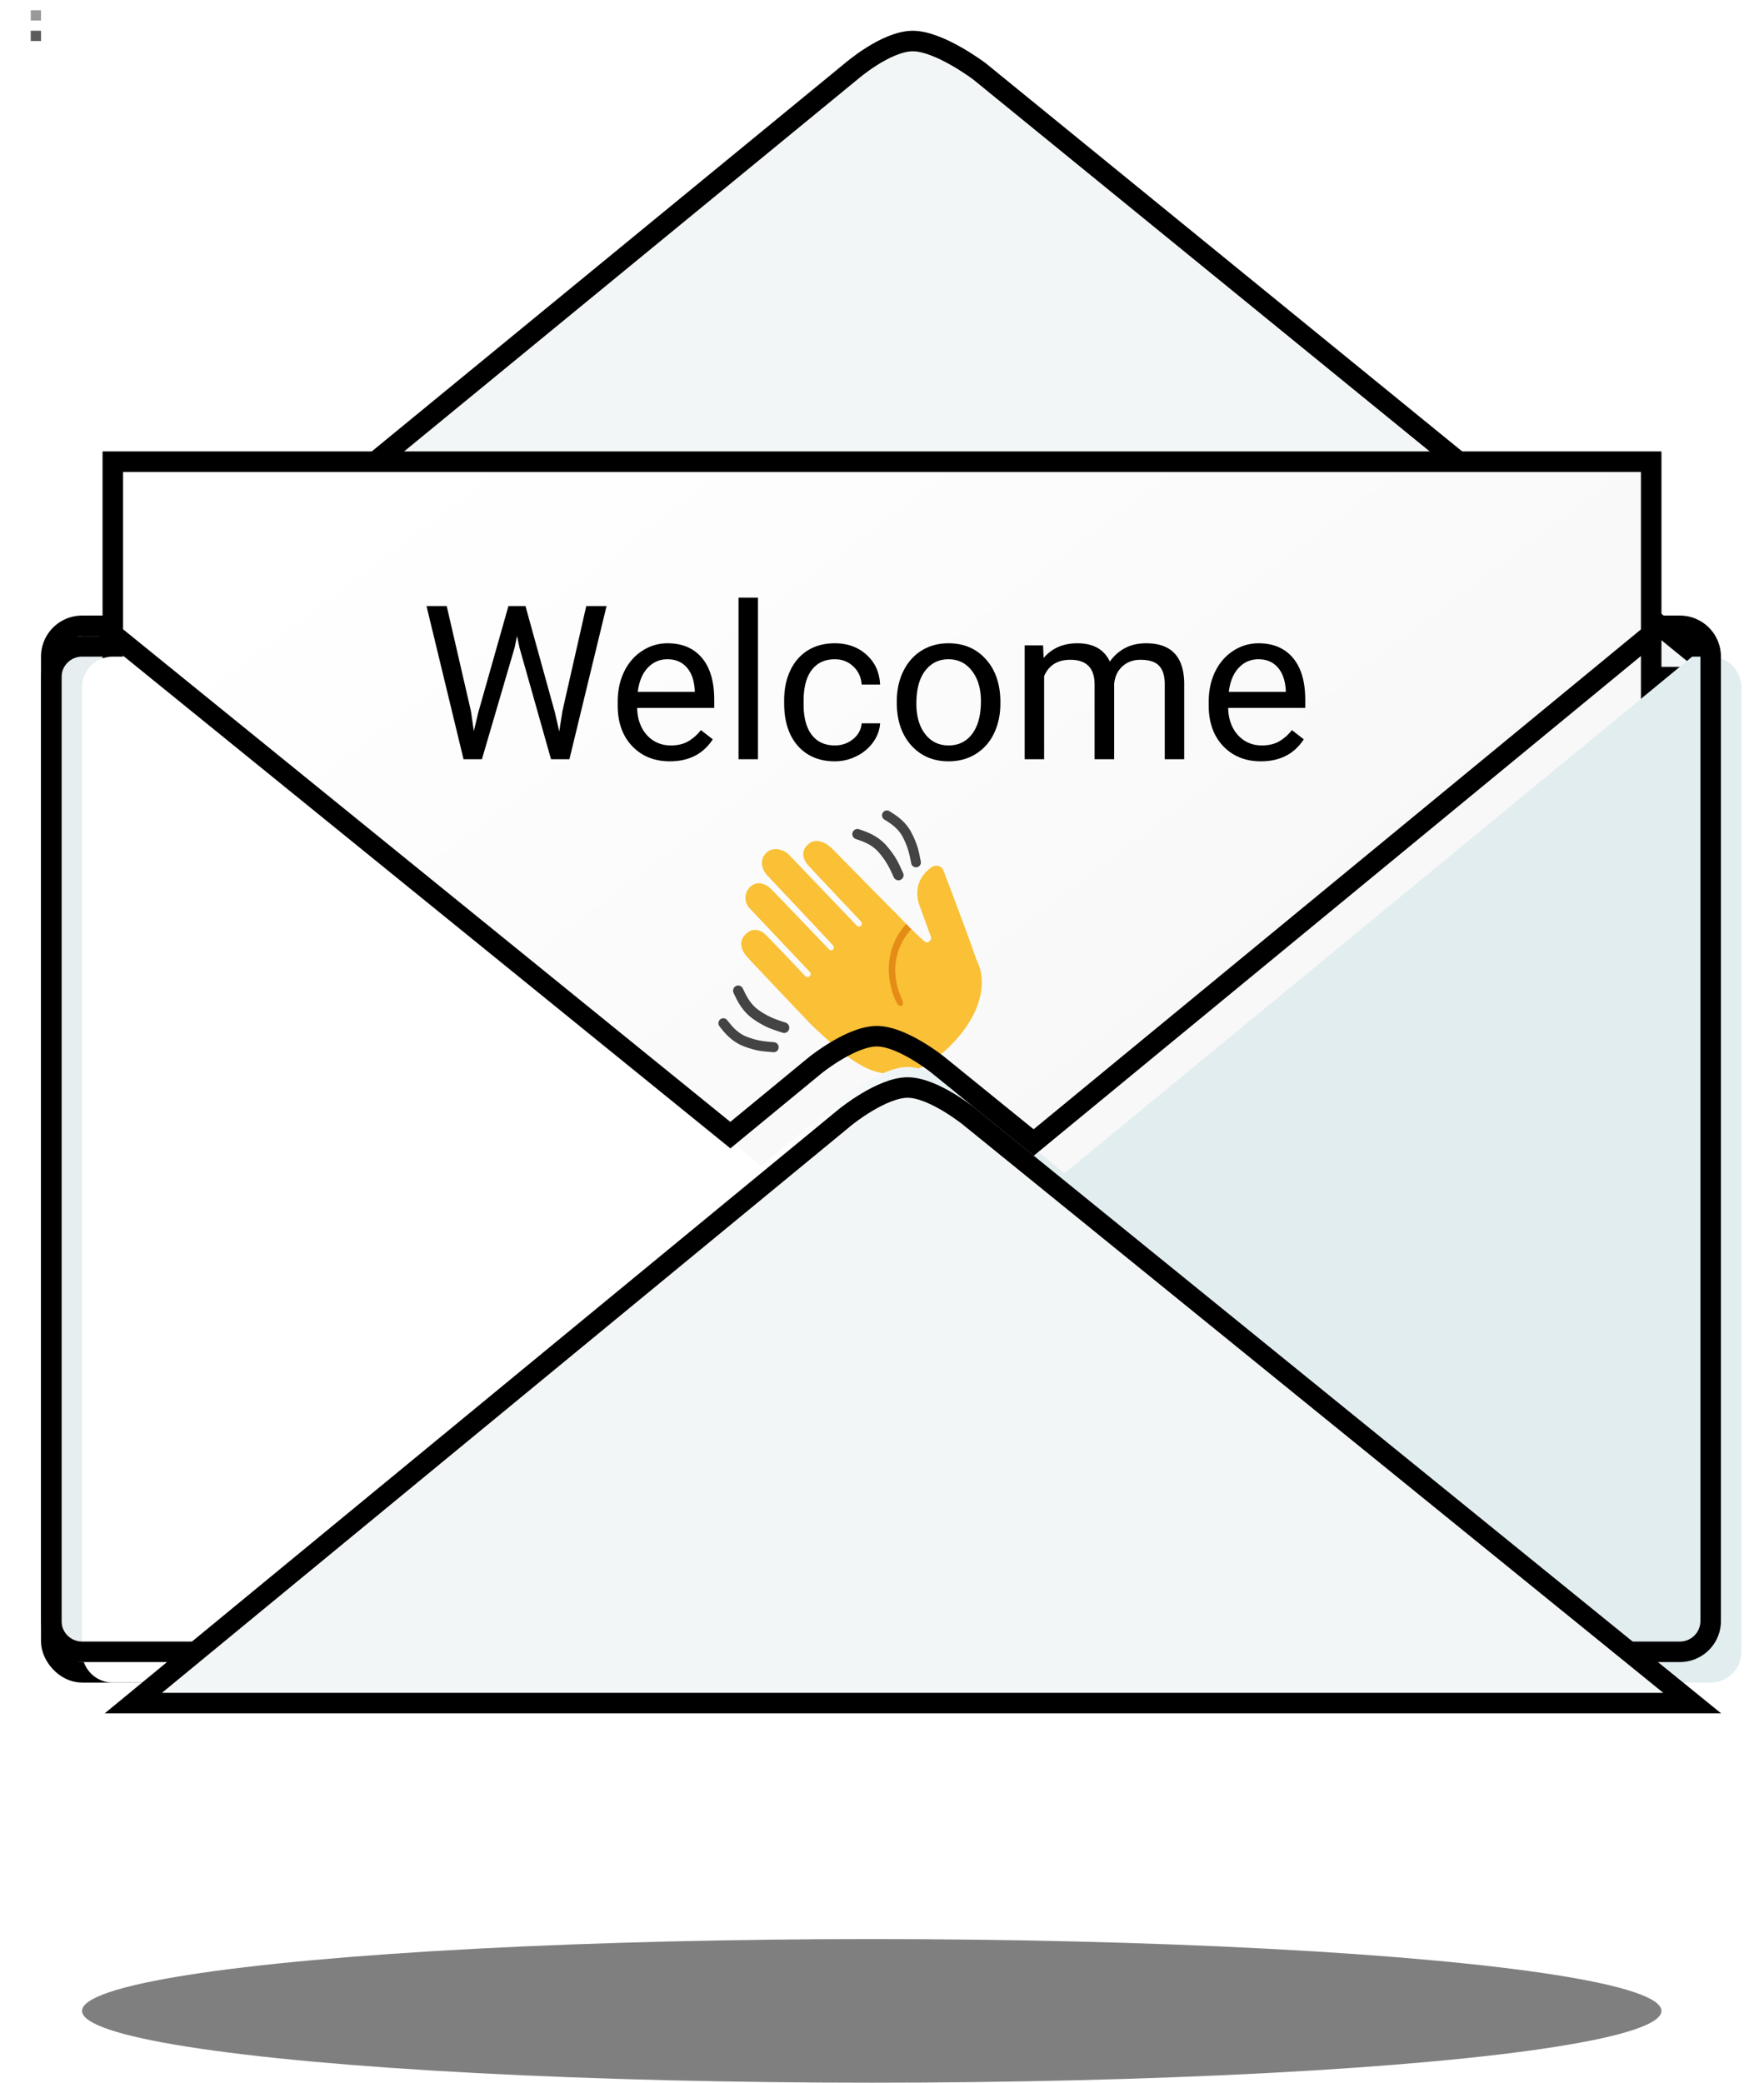
<svg xmlns="http://www.w3.org/2000/svg" fill="none" viewBox="0 0 172 203">
	
  <defs>

        <filter id="grungy" x="-20%" y="-20%" width="140%" height="140%" filterUnits="objectBoundingBox" primitiveUnits="userSpaceOnUse" color-interpolation-filters="linearRGB">
	<feTurbulence type="turbulence" baseFrequency="0.75 0.75" numOctaves="6" seed="200" stitchTiles="stitch" x="-20%" y="-20%" width="140%" height="140%" result="turbulence"/>
					
	<feDisplacementMap in="SourceGraphic" in2="turbulence" scale="-25" xChannelSelector="A" yChannelSelector="B" x="0%" y="0%" width="100%" height="100%" result="displacementMap"/>
	
	<feOffset dx="3" dy="3" x="0%" y="0%" width="100%" height="100%" in="displacementMap" result="offset"/>
					
	<feComposite in="offset" in2="SourceAlpha" operator="over" x="0%" y="0%" width="100%" height="100%" result="composite"/>
	<feFlood flood-color="#000" flood-opacity="0.4" x="0%" y="0%" width="100%" height="100%" result="flood"/>
	<feComposite in="composite" in2="flood" operator="in" x="0%" y="0%" width="100%" height="100%" result="composite1"/>
	<feComposite in="composite1" in2="SourceGraphic" operator="atop" x="0%" y="0%" width="100%" height="100%" result="composite2"/>
</filter>
		
		
  <!-- inner shadow filter -->	
    <filter id="dropshadow" width="171.8" height="110" x="0" y="56" color-interpolation-filters="sRGB" filterUnits="userSpaceOnUse">
			
      <feFlood flood-opacity="0" result="BackgroundImageFix"/>
      <feColorMatrix in="SourceAlpha" type="matrix" values="0 0 0 0 0 0 0 0 0 0 0 0 0 0 0 0 0 0 127 0"/>
      <feOffset dy="-2"/>
      <feGaussianBlur stdDeviation="2"/>
      <feColorMatrix type="matrix" values="0 0 0 0 0 0 0 0 0 0 0 0 0 0 0 0 0 0 0.25 0"/>
      <feBlend in2="BackgroundImageFix" mode="normal" result="effect1_dropShadow"/>
      <feBlend in="SourceGraphic" in2="effect1_dropShadow" mode="normal" result="shape"/>
    </filter>
			
		
		<!-- gradient 1 -->	
    <linearGradient id="paint0_linear" x1="63.5" x2="143" y1="26.5" y2="132" gradientUnits="userSpaceOnUse">
      <stop stop-color="#fff"/>
      <stop offset="1" stop-color="#F6F5F5"/>
    </linearGradient>
		<!-- gradient 2 -->	
    <linearGradient id="paint1_linear" x1="5" x2="167" y1="113" y2="113" gradientUnits="userSpaceOnUse">
      <stop stop-color="#fff"/>
      <stop offset=".425" stop-color="#fff"/>
      <stop offset=".541" stop-color="#E2EDF0"/>
      <stop offset="1" stop-color="#E2EDF0"/>
    </linearGradient>
	

<style>
.grunge{filter:url(#grungy)}
</style>
	  
  </defs>
	
	
	
  <ellipse class="floorshadow" cx="85" cy="196" fill="#000" fill-opacity=".5" rx="77" ry="7"/>
	
  <g class="envelope">
    <rect width="161.8" height="100" x="5" y="63" fill="#E6EEF0" stroke="#000" stroke-width="2" rx="3"/>
		
    <path  class="grunge" fill="#F3F6F7" stroke="#000" stroke-linejoin="round" stroke-width="2" d="M8 63L80 3.952S83.4 1 86 1s6.5 2.952 6.5 2.952L165 63H8z"/>
    <path  class="texture-1" fill="url(#paint0_linear)" stroke="#000" stroke-width="2" d="M11 45h150v86H11z"/>
		
		
    <path class="welcome" fill="#000" d="M45.915 69.293l.287 1.97.42-1.775 2.953-10.418h1.661l2.882 10.418.41 1.805.318-2.01 2.317-10.213h1.98L55.522 74h-1.795l-3.076-10.88-.236-1.138-.236 1.139L46.991 74h-1.794l-3.61-14.93h1.97l2.358 10.223zM65.315 74.205c-1.504 0-2.728-.492-3.671-1.477-.943-.99-1.415-2.313-1.415-3.968v-.348c0-1.101.209-2.082.626-2.943.423-.868 1.011-1.545 1.763-2.03a4.437 4.437 0 0 1 2.461-.739c1.443 0 2.564.475 3.363 1.425.8.95 1.2 2.311 1.2 4.082v.79h-7.516c.027 1.093.345 1.978.954 2.655.615.67 1.394 1.005 2.338 1.005.67 0 1.237-.137 1.702-.41a4.278 4.278 0 0 0 1.22-1.087l1.159.902c-.93 1.429-2.325 2.143-4.184 2.143zm-.236-9.946c-.765 0-1.408.28-1.928.84-.52.554-.84 1.334-.964 2.338h5.558v-.143c-.055-.964-.314-1.709-.78-2.235-.464-.534-1.093-.8-1.886-.8zM73.908 74H72.01V58.25h1.897V74zM81.403 72.657c.677 0 1.268-.205 1.774-.615.506-.41.786-.923.841-1.539h1.794c-.034.636-.252 1.241-.656 1.815a4.312 4.312 0 0 1-1.62 1.374c-.67.342-1.38.513-2.133.513-1.51 0-2.714-.502-3.61-1.507-.888-1.012-1.332-2.393-1.332-4.143v-.318c0-1.08.198-2.04.595-2.881.396-.84.963-1.494 1.702-1.958.745-.465 1.623-.698 2.635-.698 1.244 0 2.276.373 3.097 1.118.827.745 1.268 1.712 1.323 2.902h-1.795c-.055-.718-.328-1.306-.82-1.764-.486-.465-1.087-.697-1.805-.697-.964 0-1.712.348-2.246 1.046-.526.69-.79 1.692-.79 3.004v.359c0 1.278.264 2.263.79 2.953.527.69 1.279 1.036 2.256 1.036zM87.443 68.35c0-1.087.212-2.064.636-2.932.43-.869 1.025-1.539 1.784-2.01.765-.472 1.637-.708 2.615-.708 1.51 0 2.73.523 3.66 1.569.937 1.046 1.405 2.437 1.405 4.173v.134c0 1.08-.209 2.05-.626 2.912a4.673 4.673 0 0 1-1.773 2c-.766.478-1.648.717-2.646.717-1.504 0-2.724-.523-3.66-1.569-.93-1.046-1.395-2.43-1.395-4.153v-.133zm1.907.226c0 1.23.284 2.218.851 2.963.574.745 1.34 1.118 2.297 1.118.964 0 1.73-.376 2.297-1.128.567-.759.851-1.819.851-3.179 0-1.217-.29-2.201-.872-2.953-.574-.759-1.34-1.138-2.296-1.138-.937 0-1.692.372-2.267 1.117-.574.746-.86 1.812-.86 3.2zM101.706 62.905l.051 1.23c.814-.956 1.911-1.435 3.292-1.435 1.552 0 2.608.595 3.168 1.784a4.216 4.216 0 0 1 1.436-1.292c.595-.328 1.295-.492 2.102-.492 2.433 0 3.671 1.289 3.712 3.866V74h-1.897v-7.321c0-.793-.181-1.385-.544-1.774-.362-.397-.97-.595-1.825-.595-.704 0-1.288.212-1.753.636-.465.417-.735.98-.81 1.692V74h-1.908v-7.27c0-1.613-.789-2.42-2.368-2.42-1.244 0-2.095.53-2.553 1.59V74h-1.897V62.905h1.794zM122.942 74.205c-1.504 0-2.728-.492-3.671-1.477-.943-.99-1.415-2.313-1.415-3.968v-.348c0-1.101.208-2.082.625-2.943.424-.868 1.012-1.545 1.764-2.03a4.437 4.437 0 0 1 2.461-.739c1.442 0 2.564.475 3.363 1.425.8.95 1.2 2.311 1.2 4.082v.79h-7.516c.027 1.093.345 1.978.954 2.655.615.67 1.394 1.005 2.337 1.005.67 0 1.238-.137 1.703-.41a4.294 4.294 0 0 0 1.22-1.087l1.158.902c-.929 1.429-2.324 2.143-4.183 2.143zm-.236-9.946c-.766 0-1.408.28-1.928.84-.519.554-.84 1.334-.964 2.338h5.558v-.143c-.055-.964-.314-1.709-.779-2.235-.465-.534-1.094-.8-1.887-.8z"/>
			
		
		<g class="wave">
				<path class="hand" fill="#FAC036" d="M78.944 95.16c-.223.21-.449-.04-.449-.04s-3.753-3.977-3.997-4.156c-.344-.25-1.079-.642-1.814.116-.307.315-.806 1.016.122 2.145.2.244 6.049 6.406 6.39 6.74 0 0 2.702 2.628 4.337 3.617.453.274.963.565 1.558.768a6.11 6.11 0 0 0 1.97.343 6.058 6.058 0 0 0 2.133-.382 7.977 7.977 0 0 0 1.925-1.056c.145-.11.291-.219.427-.337l.394-.325a13.071 13.071 0 0 0 2.106-2.273c.39-.54.722-1.099.986-1.656a7.457 7.457 0 0 0 .56-1.643 5.62 5.62 0 0 0 .132-1.458 4.775 4.775 0 0 0-.162-1.103 4.145 4.145 0 0 0-.238-.664l-.103-.224-.262-.737a180.427 180.427 0 0 0-.916-2.533l.001.006c-.985-2.675-2.043-5.432-2.043-5.432-.16-.485-.752-.654-1.186-.34-1.255.901-1.64 2.217-1.197 3.62l1.136 3.113c.16.347-.282.75-.579.508-.932-.76-2.905-2.854-2.905-2.854-.881-.845-5.856-5.946-6.189-6.257-.67-.623-1.515-.944-2.16-.47-.657.483-.84 1.23-.204 2.047.172.221 5.2 5.533 5.2 5.533.292.306-.053.741-.376.443 0 0-6.254-6.525-6.537-6.83-.64-.694-1.667-.846-2.277-.274-.595.559-.58 1.475.07 2.194.207.228 4.612 4.88 6.376 6.784.117.128.209.299.034.46-.002.002-.179.193-.406-.051-.48-.512-5.267-5.5-5.533-5.771-.612-.622-1.432-.916-2.093-.31-.6.55-.698 1.51-.008 2.189l5.8 6.13s.189.224-.023.42z"/>
    <path fill="#E48C15" d="M88.36 90.05l.489.524s-2.802 2.704-.892 6.856c0 0 .248.526-.077.613 0 0-.285.158-.61-.65 0-.002-1.927-3.945 1.09-7.343z"/>
    <path class="wobble" fill="#444" fill-rule="evenodd" d="M83.135 81.131a.5.5 0 0 1 .64-.3l.182.064c.594.205 1.674.576 2.529 1.583.9 1.06 1.144 1.686 1.463 2.378l.109.234a.5.5 0 1 1-.907.423l-.11-.238c-.314-.68-.602-1.306-1.318-2.15-.667-.787-1.492-1.074-2.09-1.283l-.2-.07a.5.5 0 0 1-.299-.64zM86.082 79.212a.472.472 0 0 1 .656-.14l.154.098c.505.319 1.424.898 1.997 2.021.604 1.182.697 1.817.843 2.53l.05.242a.474.474 0 1 1-.928.198 38.07 38.07 0 0 1-.051-.246c-.144-.702-.276-1.346-.757-2.287-.448-.876-1.148-1.323-1.655-1.646a15.72 15.72 0 0 1-.17-.109.48.48 0 0 1-.139-.661zM71.751 96.113a.52.52 0 0 0-.215.692l.086.178c.278.582.783 1.64 1.891 2.39 1.167.788 1.818.962 2.545 1.202l.247.082a.495.495 0 0 0 .629-.329.521.521 0 0 0-.324-.65 49.012 49.012 0 0 0-.25-.083c-.716-.237-1.373-.454-2.301-1.082-.866-.585-1.256-1.393-1.538-1.977a16.406 16.406 0 0 0-.096-.196.496.496 0 0 0-.674-.227zM70.22 99.362a.495.495 0 0 0-.055.688l.117.145c.38.477 1.072 1.344 2.259 1.792 1.25.471 1.891.488 2.617.549l.247.021a.478.478 0 0 0 .516-.443.489.489 0 0 0-.437-.529l-.25-.022c-.715-.061-1.372-.116-2.366-.491-.927-.35-1.459-1.011-1.844-1.49a17.68 17.68 0 0 0-.13-.16.472.472 0 0 0-.673-.06z" />
			</g>
		
    <g filter="url(#dropshadow)">
      <path  class="grunge" fill="url(#paint1_linear)" d="M5 66a3 3 0 0 1 3-3h2l61.212 49.64 8.245-6.783S82.98 103 85.497 103c2.516 0 6.04 2.857 6.04 2.857l9.251 7.503L162 63h1.8a3 3 0 0 1 3 3v94a3 3 0 0 1-3 3H8a3 3 0 0 1-3-3V66z"/>
      <path stroke="#000" stroke-width="2" d="M5 66a3 3 0 0 1 3-3h2l61.212 49.64 8.245-6.783S82.98 103 85.497 103c2.516 0 6.04 2.857 6.04 2.857l9.251 7.503L162 63h1.8a3 3 0 0 1 3 3v94a3 3 0 0 1-3 3H8a3 3 0 0 1-3-3V66z"/>
    </g>
    <path class="grunge" fill="#F3F6F7" stroke="#000" stroke-width="2" d="M162 163l-70.464-57.143S88.013 103 85.496 103c-2.516 0-6.039 2.857-6.039 2.857L10 163h152z"/>
  </g>
	


</svg>